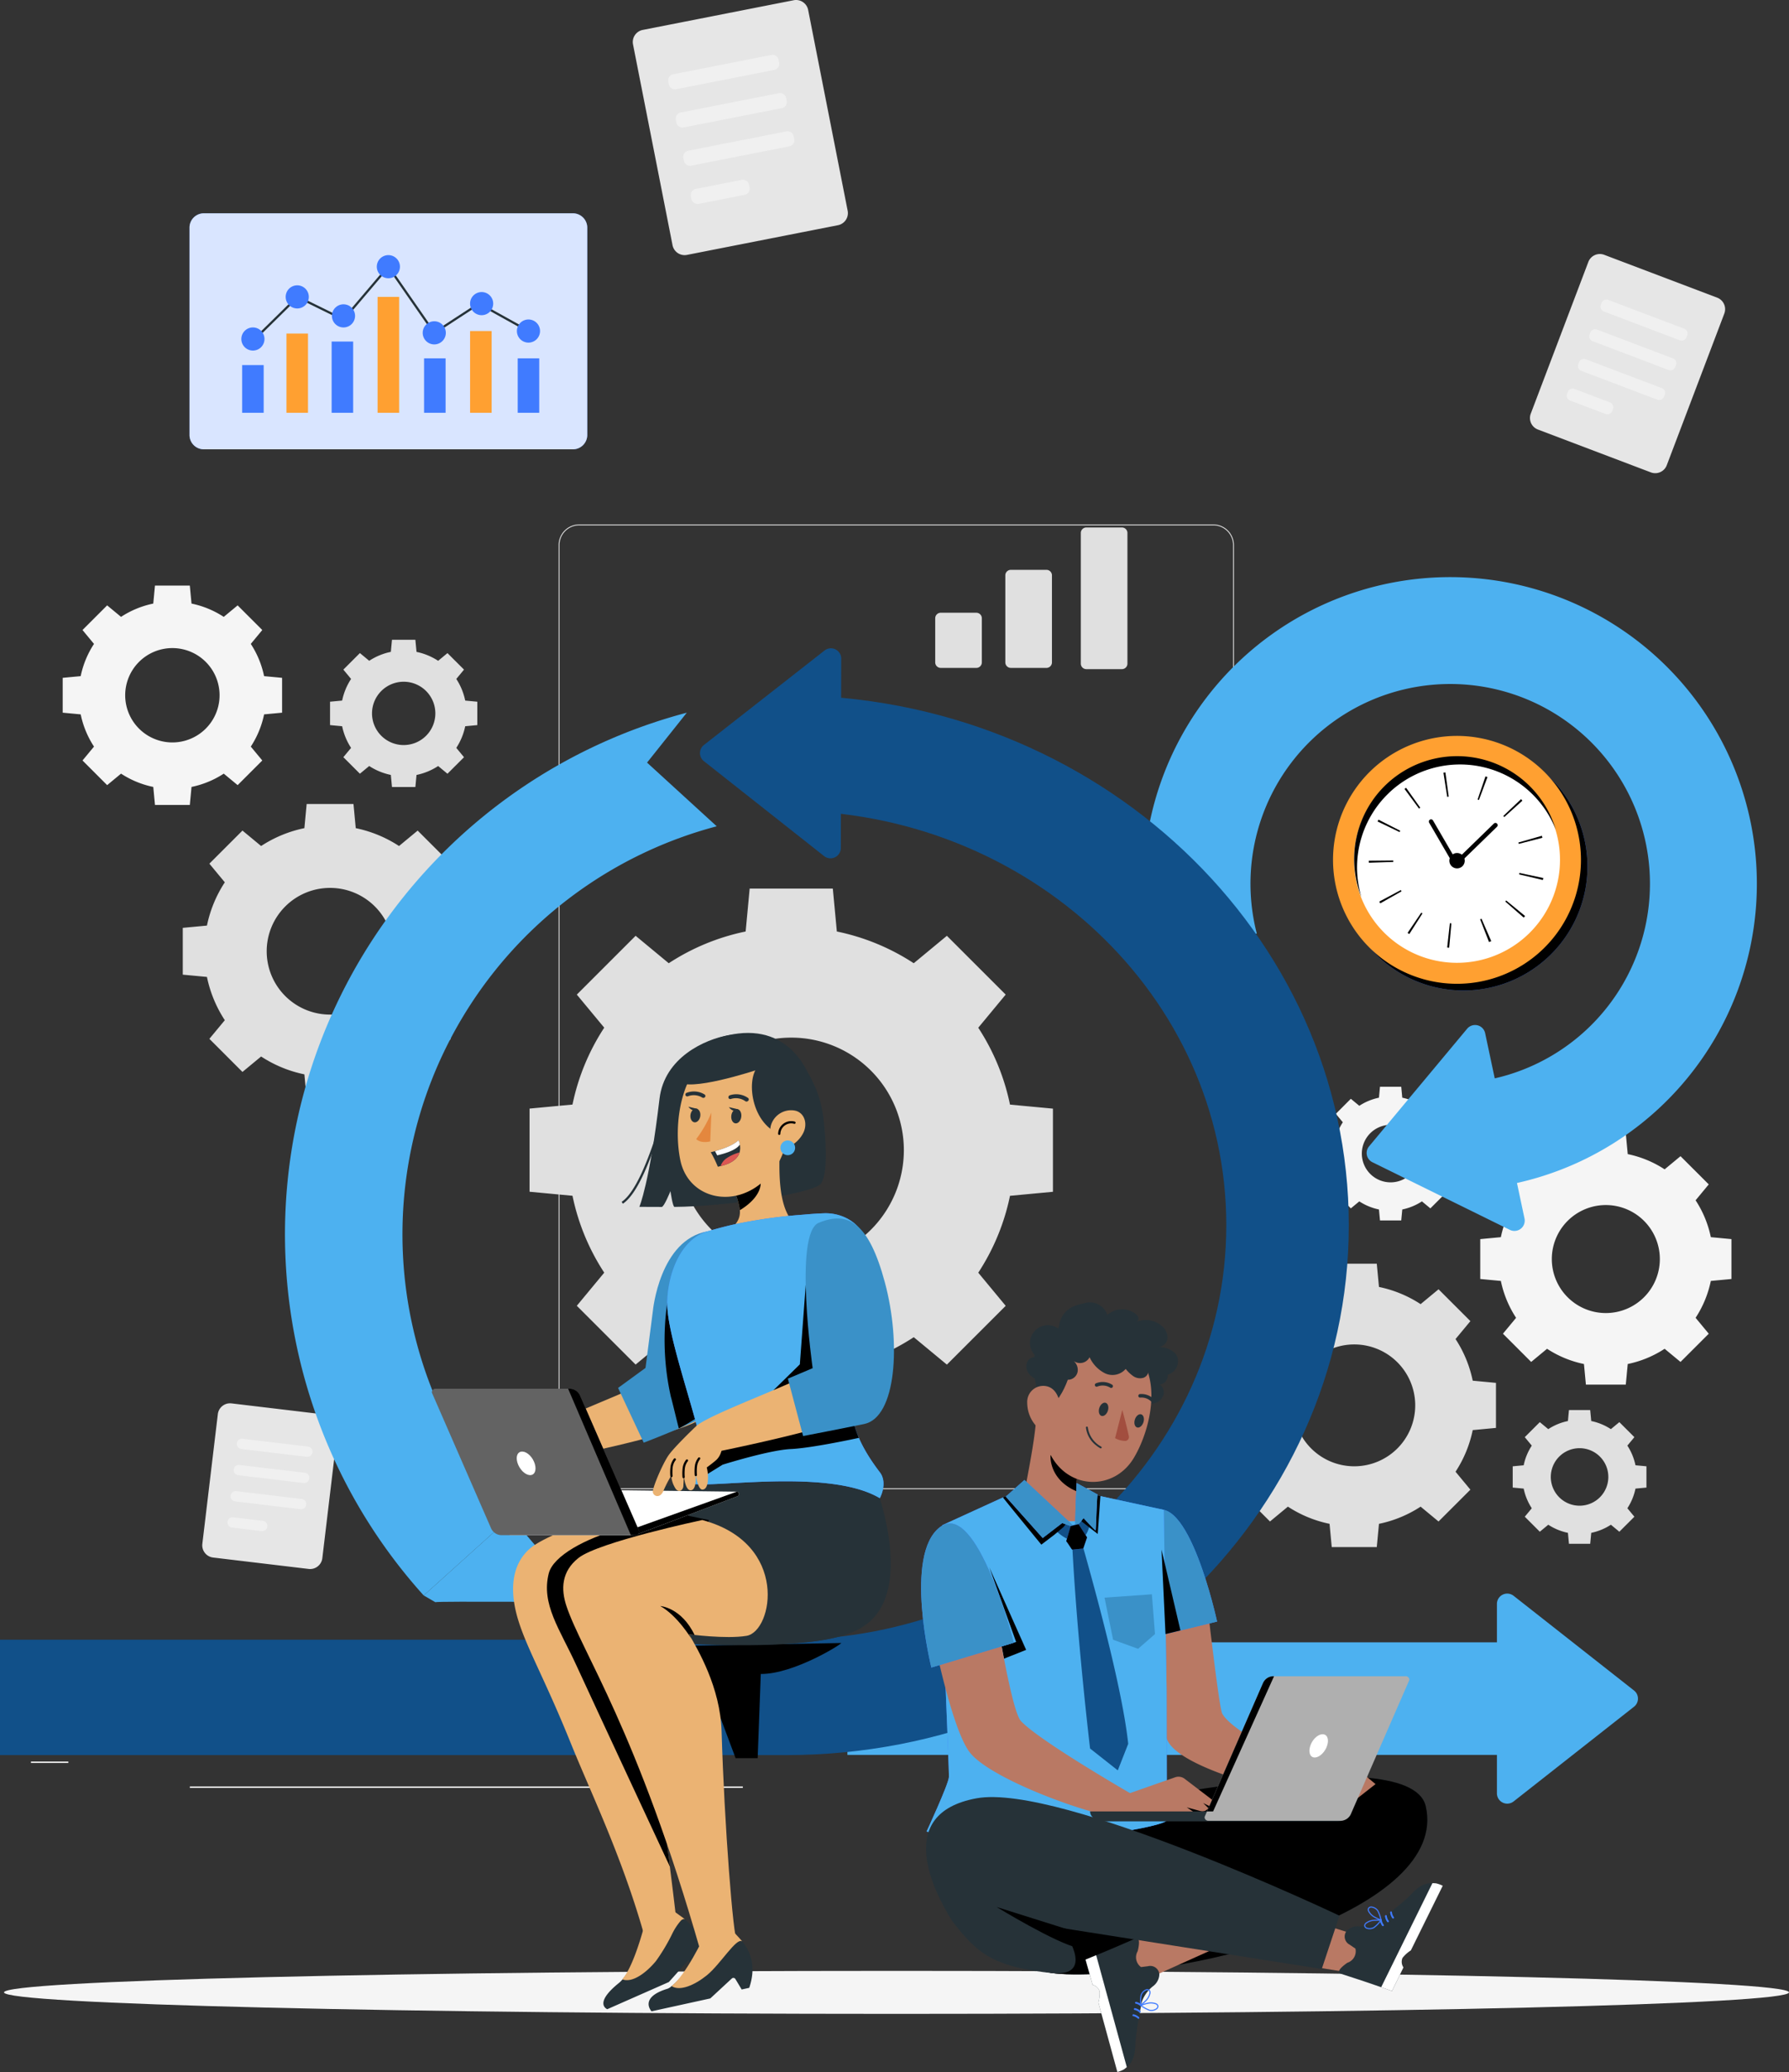 <svg xmlns="http://www.w3.org/2000/svg" xmlns:xlink="http://www.w3.org/1999/xlink" width="399.2" height="462.429" viewBox="0 0 399.2 462.429">
  <rect x="0" y="0" width="399.2" height="462.429" fill="#333333" stroke="none"/>
  <defs>
    <clipPath id="clip-path">
      <rect id="Rectángulo_350572" data-name="Rectángulo 350572" width="88.756" height="52.675" fill="none"/>
    </clipPath>
  </defs>
  <g id="Grupo_1033888" data-name="Grupo 1033888" transform="translate(11125.973 10232.932)">
    <path id="Trazado_727775" data-name="Trazado 727775" d="M287.076,134.842A49.561,49.561,0,0,0,279.995,152l-9.582.9,0,18.557,9.583.9a49.58,49.58,0,0,0,7.081,17.16l-6.12,7.392,13.122,13.121,7.392-6.12A49.548,49.548,0,0,0,318.629,211l.9,9.583h18.556l.9-9.581a49.6,49.6,0,0,0,17.16-7.082l7.392,6.12,13.122-13.121-6.12-7.393a49.584,49.584,0,0,0,7.081-17.159l9.581-.9,0-18.557-9.582-.9a49.593,49.593,0,0,0-7.082-17.158l6.12-7.393-13.122-13.121-7.392,6.12a49.579,49.579,0,0,0-17.159-7.082l-.9-9.583H319.532l-.9,9.583a49.553,49.553,0,0,0-17.158,7.081l-7.393-6.12-13.122,13.122Zm59.5,9.576a25.122,25.122,0,1,1-35.527,0,25.124,25.124,0,0,1,35.527,0" transform="translate(-11278.221 -10138.414)" fill="#e0e0e0"/>
    <path id="Trazado_727776" data-name="Trazado 727776" d="M180.954,97.167a27.888,27.888,0,0,0-3.986,9.657l-5.393.508v10.444l5.393.508a27.9,27.9,0,0,0,3.986,9.657l-3.445,4.16,7.385,7.385,4.161-3.444a27.886,27.886,0,0,0,9.657,3.985l.507,5.393h10.444l.508-5.392a27.928,27.928,0,0,0,9.658-3.986l4.16,3.444,7.385-7.385-3.444-4.16a27.913,27.913,0,0,0,3.985-9.657l5.393-.508V107.332l-5.393-.509a27.9,27.9,0,0,0-3.986-9.656l3.445-4.161-7.385-7.384-4.16,3.444a27.913,27.913,0,0,0-9.657-3.986l-.508-5.393H199.22l-.507,5.393a27.888,27.888,0,0,0-9.657,3.986l-4.161-3.445-7.385,7.385Zm33.486,5.389a14.139,14.139,0,1,1-20,0,14.14,14.14,0,0,1,20,0" transform="translate(-11256.763 -10133.182)" fill="#e0e0e0"/>
    <path id="Trazado_727777" data-name="Trazado 727777" d="M218.243,41.616a13.961,13.961,0,0,0-1.992,4.827l-2.7.254v5.22l2.7.254A13.931,13.931,0,0,0,218.243,57l-1.722,2.079,3.691,3.691,2.079-1.722a13.94,13.94,0,0,0,4.827,1.992l.254,2.7h5.22l.254-2.695a13.943,13.943,0,0,0,4.827-1.992l2.079,1.722,3.691-3.691L241.722,57a13.944,13.944,0,0,0,1.991-4.827l2.7-.254V46.7l-2.7-.254a13.944,13.944,0,0,0-1.991-4.827l1.721-2.079-3.691-3.691-2.079,1.722a13.947,13.947,0,0,0-4.827-1.992l-.254-2.7h-5.22l-.254,2.695a13.941,13.941,0,0,0-4.827,1.992l-2.079-1.722-3.691,3.691ZM234.98,44.31a7.066,7.066,0,1,1-9.994,0,7.068,7.068,0,0,1,9.994,0" transform="translate(-11265.877 -10123.021)" fill="#e0e0e0"/>
    <g id="Grupo_1033889" data-name="Grupo 1033889" transform="translate(-10.794 -76.303)">
      <path id="Trazado_727778" data-name="Trazado 727778" d="M152.87,226.208l-33.684,6.627a2.749,2.749,0,0,1-3.228-2.167l-8.817-44.813a2.749,2.749,0,0,1,2.166-3.228L142.991,176a2.75,2.75,0,0,1,3.229,2.167l8.817,44.813a2.75,2.75,0,0,1-2.167,3.229" transform="translate(-11081.067 -10332.576)" fill="#e6e6e6"/>
      <path id="Trazado_727779" data-name="Trazado 727779" d="M142.439,194.79,120.547,199.1a1.39,1.39,0,0,1-1.632-1.1l-.119-.608a1.389,1.389,0,0,1,1.094-1.632l21.891-4.308a1.389,1.389,0,0,1,1.632,1.1l.119.608a1.388,1.388,0,0,1-1.094,1.632" transform="translate(-11084.845 -10335.814)" fill="#f0f0f0"/>
      <path id="Trazado_727780" data-name="Trazado 727780" d="M144.582,205.686l-21.891,4.308a1.389,1.389,0,0,1-1.632-1.1l-.119-.608a1.388,1.388,0,0,1,1.094-1.631l21.891-4.308a1.389,1.389,0,0,1,1.632,1.1l.119.608a1.388,1.388,0,0,1-1.094,1.632" transform="translate(-11085.31 -10338.18)" fill="#f0f0f0"/>
      <path id="Trazado_727781" data-name="Trazado 727781" d="M146.726,216.581l-21.891,4.308a1.39,1.39,0,0,1-1.632-1.1l-.119-.608a1.389,1.389,0,0,1,1.094-1.632l21.891-4.308a1.389,1.389,0,0,1,1.632,1.1l.119.608a1.388,1.388,0,0,1-1.094,1.632" transform="translate(-11085.775 -10340.545)" fill="#f0f0f0"/>
      <path id="Trazado_727782" data-name="Trazado 727782" d="M137.224,230.4l-10.246,2.016a1.389,1.389,0,0,1-1.632-1.1l-.12-.608a1.389,1.389,0,0,1,1.1-1.632l10.246-2.016a1.389,1.389,0,0,1,1.632,1.1l.12.608a1.389,1.389,0,0,1-1.1,1.632" transform="translate(-11086.24 -10343.546)" fill="#f0f0f0"/>
    </g>
    <path id="Trazado_727783" data-name="Trazado 727783" d="M200.863,287.5l-21.318-2.545a2.749,2.749,0,0,1-2.4-3.056l3.456-28.945a2.749,2.749,0,0,1,3.056-2.4l21.318,2.545a2.75,2.75,0,0,1,2.4,3.056L203.919,285.1a2.749,2.749,0,0,1-3.056,2.4" transform="translate(-11257.967 -10170.273)" fill="#e6e6e6"/>
    <path id="Trazado_727784" data-name="Trazado 727784" d="M202.576,264.665l-14.585-1.741a1.15,1.15,0,0,1,.272-2.285l14.584,1.741a1.15,1.15,0,1,1-.272,2.284" transform="translate(-11260.106 -10172.465)" fill="#f0f0f0"/>
    <path id="Trazado_727785" data-name="Trazado 727785" d="M201.685,272.131,187.1,270.39a1.15,1.15,0,1,1,.272-2.284l14.584,1.741a1.15,1.15,0,0,1-.272,2.285" transform="translate(-11259.913 -10174.086)" fill="#f0f0f0"/>
    <path id="Trazado_727786" data-name="Trazado 727786" d="M200.794,279.6l-14.584-1.741a1.15,1.15,0,1,1,.272-2.284l14.584,1.741a1.15,1.15,0,0,1-.272,2.285" transform="translate(-11259.72 -10175.707)" fill="#f0f0f0"/>
    <path id="Trazado_727787" data-name="Trazado 727787" d="M191.923,286.11l-6.6-.788a1.15,1.15,0,0,1,.273-2.285l6.6.788a1.15,1.15,0,0,1-.272,2.285" transform="translate(-11259.526 -10177.328)" fill="#f0f0f0"/>
    <path id="Trazado_727788" data-name="Trazado 727788" d="M650.64,169.419l-25.207-9.563a2.75,2.75,0,0,1-1.595-3.546l12.843-33.849a2.749,2.749,0,0,1,3.545-1.6l25.206,9.563a2.749,2.749,0,0,1,1.595,3.546l-12.841,33.849a2.749,2.749,0,0,1-3.546,1.6" transform="translate(-11408.233 -10296.923)" fill="#e6e6e6"/>
    <path id="Trazado_727789" data-name="Trazado 727789" d="M661.472,142.765l-16.965-6.437a1.15,1.15,0,0,1-.668-1.484l.166-.438a1.15,1.15,0,0,1,1.484-.668l16.966,6.437a1.15,1.15,0,0,1,.667,1.484l-.166.438a1.15,1.15,0,0,1-1.484.668" transform="translate(-11412.599 -10299.741)" fill="#f0f0f0"/>
    <path id="Trazado_727790" data-name="Trazado 727790" d="M658.262,151.225,641.3,144.788a1.15,1.15,0,0,1-.668-1.484l.166-.438a1.151,1.151,0,0,1,1.484-.668l16.966,6.437a1.151,1.151,0,0,1,.667,1.484l-.166.438a1.15,1.15,0,0,1-1.484.668" transform="translate(-11411.901 -10301.578)" fill="#f0f0f0"/>
    <path id="Trazado_727791" data-name="Trazado 727791" d="M655.052,159.686l-16.965-6.436a1.151,1.151,0,0,1-.668-1.484l.166-.438a1.151,1.151,0,0,1,1.484-.668l16.966,6.437a1.15,1.15,0,0,1,.667,1.484l-.166.438a1.15,1.15,0,0,1-1.484.668" transform="translate(-11411.205 -10303.414)" fill="#f0f0f0"/>
    <path id="Trazado_727792" data-name="Trazado 727792" d="M642.8,164.716l-7.922-3.006a1.15,1.15,0,0,1-.668-1.484l.166-.438a1.151,1.151,0,0,1,1.484-.667l7.923,3.006a1.15,1.15,0,0,1,.667,1.484l-.166.438a1.15,1.15,0,0,1-1.484.668" transform="translate(-11410.508 -10305.252)" fill="#f0f0f0"/>
    <path id="Trazado_727793" data-name="Trazado 727793" d="M395.207,37.477h-7.943a1.231,1.231,0,0,1-1.23-1.23V26.4a1.231,1.231,0,0,1,1.23-1.231h7.943a1.23,1.23,0,0,1,1.23,1.231v9.85a1.23,1.23,0,0,1-1.23,1.23" transform="translate(-11303.321 -10121.347)" fill="#e0e0e0"/>
    <path id="Trazado_727794" data-name="Trazado 727794" d="M415.191,34.822h-7.943a1.231,1.231,0,0,1-1.23-1.23V14.168a1.23,1.23,0,0,1,1.23-1.23h7.943a1.23,1.23,0,0,1,1.23,1.23V33.592a1.23,1.23,0,0,1-1.23,1.23" transform="translate(-11307.66 -10118.691)" fill="#e0e0e0"/>
    <path id="Trazado_727795" data-name="Trazado 727795" d="M436.705,32.475h-7.943a1.23,1.23,0,0,1-1.23-1.23V2.092a1.23,1.23,0,0,1,1.23-1.23h7.943a1.23,1.23,0,0,1,1.23,1.23V31.245a1.23,1.23,0,0,1-1.23,1.23" transform="translate(-11312.331 -10116.069)" fill="#e0e0e0"/>
    <path id="Trazado_727796" data-name="Trazado 727796" d="M474.1,227.553a26.822,26.822,0,0,0-3.835,9.292l-5.189.489v10.049l5.19.489a26.835,26.835,0,0,0,3.835,9.292l-3.315,4,7.106,7.106,4-3.314a26.845,26.845,0,0,0,9.293,3.835l.489,5.19h10.049l.489-5.188a26.862,26.862,0,0,0,9.293-3.835l4,3.314,7.106-7.106-3.314-4a26.847,26.847,0,0,0,3.835-9.292l5.188-.489V237.334l-5.189-.489a26.842,26.842,0,0,0-3.835-9.292l3.315-4-7.106-7.106-4,3.314a26.853,26.853,0,0,0-9.293-3.835l-.489-5.189H491.671l-.489,5.189a26.837,26.837,0,0,0-9.292,3.835l-4-3.315-7.106,7.106Zm32.221,5.186a13.6,13.6,0,1,1-19.24,0,13.606,13.606,0,0,1,19.24,0" transform="translate(-11320.48 -10161.633)" fill="#e0e0e0"/>
    <path id="Trazado_727797" data-name="Trazado 727797" d="M554.888,260.4a12.67,12.67,0,0,0-1.809,4.385l-2.449.23v4.742l2.449.231a12.666,12.666,0,0,0,1.809,4.385l-1.563,1.888,3.353,3.353,1.888-1.563a12.675,12.675,0,0,0,4.385,1.809l.23,2.449h4.742l.231-2.448a12.682,12.682,0,0,0,4.385-1.809l1.888,1.563,3.353-3.353-1.563-1.889a12.672,12.672,0,0,0,1.809-4.384l2.448-.231V265.01l-2.449-.23a12.677,12.677,0,0,0-1.81-4.385l1.564-1.888-3.353-3.353-1.889,1.563a12.657,12.657,0,0,0-4.384-1.809l-.231-2.449h-4.742l-.23,2.449a12.65,12.65,0,0,0-4.384,1.809l-1.889-1.564-3.353,3.353Zm15.2,2.447a6.419,6.419,0,1,1-9.078,0,6.42,6.42,0,0,1,9.078,0" transform="translate(-11339.056 -10170.691)" fill="#e0e0e0"/>
    <path id="Trazado_727798" data-name="Trazado 727798" d="M501.028,168.222a12.669,12.669,0,0,0-1.809,4.385l-2.449.23v4.742l2.449.231a12.665,12.665,0,0,0,1.809,4.385l-1.563,1.888,3.353,3.353,1.888-1.563a12.682,12.682,0,0,0,4.385,1.809l.23,2.449h4.742l.231-2.448a12.682,12.682,0,0,0,4.385-1.809l1.888,1.563,3.353-3.353-1.563-1.889a12.671,12.671,0,0,0,1.809-4.384l2.448-.231v-4.742l-2.449-.23a12.675,12.675,0,0,0-1.809-4.385l1.563-1.889-3.353-3.352-1.888,1.563a12.666,12.666,0,0,0-4.385-1.809l-.231-2.449h-4.742l-.23,2.449a12.656,12.656,0,0,0-4.384,1.809l-1.889-1.564-3.353,3.353Zm15.2,2.447a6.42,6.42,0,1,1-9.079,0,6.42,6.42,0,0,1,9.079,0" transform="translate(-11327.362 -10150.681)" fill="#f5f5f5"/>
    <path id="Trazado_727799" data-name="Trazado 727799" d="M549.379,188.527a23.769,23.769,0,0,0-3.4,8.233l-4.6.433v8.9l4.6.433a23.782,23.782,0,0,0,3.4,8.233l-2.936,3.546,6.3,6.3,3.547-2.936a23.779,23.779,0,0,0,8.232,3.4l.433,4.6h8.9l.434-4.6a23.789,23.789,0,0,0,8.232-3.4l3.547,2.936,6.3-6.3-2.936-3.547a23.765,23.765,0,0,0,3.4-8.232l4.6-.433v-8.9l-4.6-.434a23.8,23.8,0,0,0-3.4-8.231l2.936-3.547-6.3-6.294-3.547,2.936a23.779,23.779,0,0,0-8.232-3.4l-.433-4.6h-8.9l-.433,4.6a23.793,23.793,0,0,0-8.232,3.4l-3.547-2.936-6.3,6.3Zm28.545,4.595a12.052,12.052,0,1,1-17.045,0,12.054,12.054,0,0,1,17.045,0" transform="translate(-11337.048 -10153.577)" fill="#f5f5f5"/>
    <path id="Trazado_727800" data-name="Trazado 727800" d="M144.333,30.444a20.794,20.794,0,0,0-2.968,7.192l-4.015.378v7.777l4.017.379a20.784,20.784,0,0,0,2.967,7.192l-2.565,3.1,5.5,5.5,3.1-2.566a20.764,20.764,0,0,0,7.192,2.968l.378,4.016h7.777l.378-4.016a20.783,20.783,0,0,0,7.193-2.968l3.1,2.566,5.5-5.5-2.566-3.1a20.776,20.776,0,0,0,2.968-7.191l4.015-.379V38.014l-4.016-.378a20.77,20.77,0,0,0-2.968-7.191l2.565-3.1-5.5-5.5-3.1,2.566a20.781,20.781,0,0,0-7.192-2.969l-.378-4.016h-7.777l-.378,4.016a20.763,20.763,0,0,0-7.192,2.967l-3.1-2.565-5.5,5.5Zm24.937,4.014a10.529,10.529,0,1,1-14.89,0,10.53,10.53,0,0,1,14.89,0" transform="translate(-11249.332 -10119.666)" fill="#f5f5f5"/>
    <path id="Trazado_727802" data-name="Trazado 727802" d="M424.793,215.3H283.287a4.6,4.6,0,0,1-4.59-4.589V4.589A4.6,4.6,0,0,1,283.287,0H424.793a4.594,4.594,0,0,1,4.589,4.589V210.706a4.594,4.594,0,0,1-4.589,4.589M283.287.2a4.4,4.4,0,0,0-4.394,4.394V210.706a4.4,4.4,0,0,0,4.394,4.394H424.793a4.4,4.4,0,0,0,4.394-4.394V4.589A4.4,4.4,0,0,0,424.793.2Z" transform="translate(-11280.019 -10115.883)" fill="#e0e0e0"/>
    <rect id="Rectángulo_350566" data-name="Rectángulo 350566" width="11.451" height="0.33" transform="translate(-10831.943 -9826.202)" fill="#ebebeb"/>
    <rect id="Rectángulo_350568" data-name="Rectángulo 350568" width="8.343" height="0.33" transform="translate(-11119.068 -9839.796)" fill="#ebebeb"/>
    <rect id="Rectángulo_350569" data-name="Rectángulo 350569" width="123.395" height="0.33" transform="translate(-11083.613 -9834.233)" fill="#ebebeb"/>
    <path id="Trazado_727804" data-name="Trazado 727804" d="M518.928,417.127c0,2.652-89.164,4.8-199.153,4.8s-199.153-2.149-199.153-4.8,89.164-4.8,199.153-4.8,199.153,2.149,199.153,4.8" transform="translate(-11245.701 -10205.398)" fill="#f5f5f5"/>
    <path id="Trazado_727805" data-name="Trazado 727805" d="M156.819,137.405H74.474a3.205,3.205,0,0,1-3.205-3.206V87.936a3.205,3.205,0,0,1,3.205-3.206h82.345a3.206,3.206,0,0,1,3.206,3.206V134.2a3.206,3.206,0,0,1-3.206,3.206" transform="translate(-11154.958 -10270.056)" fill="#407bff"/>
    <g id="Grupo_1029861" data-name="Grupo 1029861" transform="translate(-11083.688 -10185.326)" opacity="0.8">
      <g id="Grupo_1029860" data-name="Grupo 1029860">
        <g id="Grupo_1029859" data-name="Grupo 1029859" clip-path="url(#clip-path)">
          <path id="Trazado_727806" data-name="Trazado 727806" d="M156.819,137.405H74.474a3.205,3.205,0,0,1-3.205-3.206V87.936a3.205,3.205,0,0,1,3.205-3.206h82.345a3.206,3.206,0,0,1,3.206,3.206V134.2a3.206,3.206,0,0,1-3.206,3.206" transform="translate(-71.269 -84.73)" fill="#fff"/>
        </g>
      </g>
    </g>
    <path id="Trazado_727807" data-name="Trazado 727807" d="M88.313,117.292c.385-.347,10.773-10.6,10.773-10.6l10.246,5.043,10.015-11.783,10.246,14.764,9.992-6.521" transform="translate(-11158.658 -10273.36)" fill="none" stroke="#263238" stroke-miterlimit="10" stroke-width="0.5"/>
    <rect id="Rectángulo_350573" data-name="Rectángulo 350573" width="4.803" height="10.644" transform="translate(-11071.938 -10151.45)" fill="#407bff"/>
    <rect id="Rectángulo_350574" data-name="Rectángulo 350574" width="4.803" height="17.676" transform="translate(-11062.049 -10158.482)" fill="#ffa031"/>
    <rect id="Rectángulo_350575" data-name="Rectángulo 350575" width="4.804" height="15.899" transform="translate(-11051.972 -10156.705)" fill="#407bff"/>
    <rect id="Rectángulo_350576" data-name="Rectángulo 350576" width="4.804" height="25.865" transform="translate(-11041.713 -10166.671)" fill="#ffa031"/>
    <rect id="Rectángulo_350577" data-name="Rectángulo 350577" width="4.804" height="12.15" transform="translate(-11031.345 -10152.956)" fill="#407bff"/>
    <path id="Trazado_727808" data-name="Trazado 727808" d="M91.21,119.846a2.581,2.581,0,1,1-2.58-2.58,2.58,2.58,0,0,1,2.58,2.58" transform="translate(-11158.166 -10277.119)" fill="#407bff"/>
    <path id="Trazado_727809" data-name="Trazado 727809" d="M103.842,107.842a2.581,2.581,0,1,1-2.58-2.58,2.58,2.58,0,0,1,2.58,2.58" transform="translate(-11160.908 -10274.514)" fill="#407bff"/>
    <path id="Trazado_727810" data-name="Trazado 727810" d="M117.026,113.254a2.581,2.581,0,1,1-2.58-2.58,2.58,2.58,0,0,1,2.58,2.58" transform="translate(-11163.771 -10275.688)" fill="#407bff"/>
    <path id="Trazado_727811" data-name="Trazado 727811" d="M129.818,99.232a2.581,2.581,0,1,1-2.58-2.58,2.581,2.581,0,0,1,2.58,2.58" transform="translate(-11166.548 -10272.645)" fill="#407bff"/>
    <path id="Trazado_727812" data-name="Trazado 727812" d="M142.9,118.09a2.581,2.581,0,1,1-2.58-2.58,2.581,2.581,0,0,1,2.58,2.58" transform="translate(-11169.389 -10276.738)" fill="#407bff"/>
    <rect id="Rectángulo_350578" data-name="Rectángulo 350578" width="4.804" height="18.242" transform="translate(-11021.078 -10159.049)" fill="#ffa031"/>
    <rect id="Rectángulo_350585" data-name="Rectángulo 350585" width="4.803" height="12.15" transform="translate(-11010.45 -10152.956)" fill="#407bff"/>
    <line id="Línea_2740" data-name="Línea 2740" x2="11.023" y2="6.121" transform="translate(-11019.073 -10165.169)" fill="none" stroke="#263238" stroke-miterlimit="10" stroke-width="0.5"/>
    <path id="Trazado_727813" data-name="Trazado 727813" d="M156.4,109.761a2.581,2.581,0,1,1-2.581-2.58,2.581,2.581,0,0,1,2.581,2.58" transform="translate(-11172.319 -10274.931)" fill="#407bff"/>
    <path id="Trazado_727814" data-name="Trazado 727814" d="M169.748,117.579a2.581,2.581,0,1,1-2.58-2.58,2.58,2.58,0,0,1,2.58,2.58" transform="translate(-11175.217 -10276.627)" fill="#407bff"/>
    <path id="Trazado_727823" data-name="Trazado 727823" d="M535.443,144.528l8.779,41.337a2.3,2.3,0,0,1-3.272,2.547l-30.662-15.089a2.305,2.305,0,0,1-.753-3.544l21.884-26.248a2.3,2.3,0,0,1,4.025,1" transform="translate(-11330.017 -10146.863)" fill="#4db1f0"/>
    <path id="Trazado_727825" data-name="Trazado 727825" d="M523.553,151.179l-3.406-23.623a44.57,44.57,0,1,0-49.466-33l-23.109,5.97a68.431,68.431,0,1,1,75.98,50.654" transform="translate(-11316.211 -10119.14)" fill="#4db1f0"/>
    <path id="Trazado_727827" data-name="Trazado 727827" d="M548.2,109.7a27.662,27.662,0,1,1,.581-39.116A27.661,27.661,0,0,1,548.2,109.7" transform="translate(-11328.341 -10129.384)" fill="#407bff"/>
    <path id="Trazado_727828" data-name="Trazado 727828" d="M548.2,109.7a27.662,27.662,0,1,1,.581-39.116A27.661,27.661,0,0,1,548.2,109.7" transform="translate(-11328.341 -10129.385)"/>
    <rect id="Rectángulo_350594" data-name="Rectángulo 350594" width="55.324" height="55.324" transform="translate(-10827.065 -10067.193)" fill="none"/>
    <path id="Trazado_727829" data-name="Trazado 727829" d="M546.348,107.789a27.662,27.662,0,1,1,.581-39.115,27.663,27.663,0,0,1-.581,39.115" transform="translate(-11327.938 -10128.969)" fill="#ffa031"/>
    <path id="Trazado_727830" data-name="Trazado 727830" d="M544.386,105.729a22.981,22.981,0,1,1,.483-32.5,22.981,22.981,0,0,1-.483,32.5" transform="translate(-11329.235 -10130.267)" fill="#fff"/>
    <path id="Trazado_727831" data-name="Trazado 727831" d="M518.262,106.506l3.053-4.523c.089.06.179.12.27.178l-2.941,4.6c-.128-.082-.256-.166-.381-.251m-6.095-6.6q-.113-.2-.221-.4l4.812-2.569c.051.095.1.189.156.282Zm14.933,9.854.6-5.422.339.034-.5,5.433q-.221-.02-.44-.045m-17.487-18.92c0-.151-.009-.3-.01-.453l5.457-.054.006.329Zm26.823,17.7-1.985-5.082.307-.123,2.174,5-.129.054c-.088.038-.227.092-.366.147m-24.87-26.905q.1-.206.2-.409l4.859,2.481c-.049.1-.1.193-.144.291Zm28.5,17.866c.067-.078.134-.157.2-.236l4.214,3.467c-.1.121-.2.24-.3.359ZM520.818,78.765l-3.237-4.391.355-.257,3.161,4.448Zm22.328,14.679.072-.325,5.336,1.141c-.031.146-.063.292-.1.437ZM527.107,76.136l-.842-5.391c.144-.023.29-.043.435-.063l.745,5.4Zm15.963,10.5c-.027-.1-.054-.2-.084-.307l5.247-1.5q.063.223.121.445Zm-9.182-9.905,1.761-5.164c.148.051.294.1.442.157l-1.909,5.112c-.1-.037-.2-.071-.294-.1m5.953,3.912-.222-.239,3.96-3.755c.1.11.207.221.309.333Z" transform="translate(-11330.147 -10131.228)"/>
    <path id="Trazado_727832" data-name="Trazado 727832" d="M527.364,84.7l5.485,9.436,8.874-8.633" transform="translate(-11334.005 -10134.271)" fill="none" stroke="#000" stroke-linecap="round" stroke-linejoin="round" stroke-width="1"/>
    <path id="Trazado_727833" data-name="Trazado 727833" d="M535.581,96.509a1.716,1.716,0,1,1-.159-2.422,1.716,1.716,0,0,1,.159,2.422" transform="translate(-11335.136 -10136.216)"/>
    <path id="Trazado_727834" data-name="Trazado 727834" d="M513.053,74.4a22.979,22.979,0,0,1,37.369,8.018,22.975,22.975,0,1,0-43.358,15.086,22.965,22.965,0,0,1,5.989-23.1" transform="translate(-11329.247 -10130.223)"/>
    <rect id="Rectángulo_350595" data-name="Rectángulo 350595" width="44.973" height="31.452" transform="translate(-10823.797 -10064.169)" fill="none"/>
    <path id="Trazado_727835" data-name="Trazado 727835" d="M231.657,250.677A120.411,120.411,0,0,1,290.369,53.658L281.5,64.8l15.544,14.212a94.2,94.2,0,0,0-45.918,154.116Z" transform="translate(-11263.087 -10127.531)" fill="#4db1f0"/>
    <path id="Trazado_727836" data-name="Trazado 727836" d="M242.828,301.943c.972-.243,33.06,0,33.06,0l-16.18-19.053-19.468,17.553Z" transform="translate(-11271.67 -10177.298)" fill="#4db1f0"/>
    <path id="Trazado_727839" data-name="Trazado 727839" d="M546.132,349.35V307.091a2.3,2.3,0,0,1,3.73-1.811l26.859,21.129a2.3,2.3,0,0,1,0,3.623l-26.859,21.13a2.3,2.3,0,0,1-3.73-1.812" transform="translate(-11338.078 -10182.051)" fill="#4db1f0"/>
    <rect id="Rectángulo_350597" data-name="Rectángulo 350597" width="149.29" height="25.123" transform="translate(-10936.881 -9866.392)" fill="#4db1f0"/>
    <path id="Trazado_727841" data-name="Trazado 727841" d="M317.174,48.691V74.443c54.148,0,98.2,41.5,98.2,92.516s-44.053,92.517-98.2,92.517H141.735v25.752H317.174c69.22,0,125.535-53.055,125.535-118.269S386.394,48.691,317.174,48.691" transform="translate(-11267.708 -10126.454)" fill="#115089"/>
    <path id="Trazado_727842" data-name="Trazado 727842" d="M350.5,37.616l-.085,42.259a2.3,2.3,0,0,1-3.734,1.8L319.87,60.5a2.3,2.3,0,0,1,.007-3.623l26.9-21.075a2.3,2.3,0,0,1,3.727,1.819" transform="translate(-11288.768 -10123.547)" fill="#115089"/>
    <path id="Trazado_727843" data-name="Trazado 727843" d="M350.078,318.872c.512,0-10.49,6.969-17.925,6.908l-.7,18.8h-4.92l-9.4-25.123Z" transform="translate(-11288.361 -10185.11)"/>
    <rect id="Rectángulo_350599" data-name="Rectángulo 350599" width="32.97" height="25.709" transform="translate(-10971.235 -9866.238)" fill="none"/>
    <path id="Trazado_727844" data-name="Trazado 727844" d="M337.658,151.114c3.45,5.449,4.718,8.747,5.256,14.1.629,6.257.6,11.808-.723,13.48-1.739,2.194-21.5,5.094-32.644,5.159-.4,0-.9-3.514-.9-3.514s-1.418,3.522-1.942,3.523c-3.042,0-4.992-.019-4.992-.019s2.276-5.3,4.494-24.124c1.084-9.2,10.093-13.265,15.469-14.2,8.961-1.562,15.984,5.6,15.984,5.6" transform="translate(-11285.016 -10147.427)" fill="#263238"/>
    <path id="Trazado_727845" data-name="Trazado 727845" d="M314.037,169.892c-3.146-4.9-6.664-18.336,5.274-23.085,14.9-5.927,22.132,3.417,23.878,12.927s-3.315,16.994-13.355,16.732-13.62-3.185-15.8-6.575" transform="translate(-11287.031 -10147.352)" fill="#263238"/>
    <path id="Trazado_727846" data-name="Trazado 727846" d="M341.893,194.8s-3.352,2.578-7.669,6.3a15.961,15.961,0,0,1-2.937,2c-2.829,1.5-5.407,2.362-6.105,1a4.64,4.64,0,0,1-.363-.965c-.593-2.284-.35-5.494,1.5-6.963,2.082-1.657,3.085-3.074,2.71-5.316a16.8,16.8,0,0,0-1.195-3.859l1.638-1.914,8.566-8.645c-.215,5.772-.651,15.231,3.86,18.364" transform="translate(-11289.969 -10154.186)" fill="#ebb373"/>
    <path id="Trazado_727847" data-name="Trazado 727847" d="M330.131,192.82c2.356-1.4,4.941-3.824,4.631-6.6a13,13,0,0,0-.669-2.982l-4.785,6.335a15.975,15.975,0,0,1,.824,3.242" transform="translate(-11291.006 -10155.664)"/>
    <rect id="Rectángulo_350600" data-name="Rectángulo 350600" width="5.48" height="9.577" transform="translate(-10961.699 -9972.421)" fill="none"/>
    <path id="Trazado_727848" data-name="Trazado 727848" d="M337.881,161.082c-.806,8.8-.961,12.533-5.5,17.148-6.831,6.942-17.341,4.607-19.151-4.117-1.628-7.852-.036-20.925,8.6-24.625a11.32,11.32,0,0,1,16.05,11.593" transform="translate(-11287.393 -10148.11)" fill="#ebb373"/>
    <path id="Trazado_727849" data-name="Trazado 727849" d="M330.154,168.219c-.049.886-.594,1.616-1.217,1.628s-1.087-.694-1.038-1.581.593-1.615,1.217-1.628,1.087.7,1.038,1.581" transform="translate(-11290.7 -10152.06)" fill="#263238"/>
    <path id="Trazado_727850" data-name="Trazado 727850" d="M318.478,168.034c-.049.846-.585,1.542-1.2,1.556s-1.067-.662-1.019-1.509.585-1.543,1.2-1.556,1.067.662,1.019,1.509" transform="translate(-11288.174 -10152.035)" fill="#263238"/>
    <path id="Trazado_727851" data-name="Trazado 727851" d="M331.221,164.056a.449.449,0,0,1-.347-.068,3.644,3.644,0,0,0-3.2-.513.428.428,0,0,1-.571-.241.478.478,0,0,1,.308-.574,4.552,4.552,0,0,1,4.057.6.417.417,0,0,1,.054.612.522.522,0,0,1-.3.18" transform="translate(-11290.523 -10151.146)" fill="#263238"/>
    <path id="Trazado_727852" data-name="Trazado 727852" d="M315.052,162.7a.4.4,0,0,1-.211-.23.427.427,0,0,1,.287-.534,4.539,4.539,0,0,1,4,.391.394.394,0,0,1,.064.582.468.468,0,0,1-.622.085,3.628,3.628,0,0,0-3.175-.276.463.463,0,0,1-.347-.018" transform="translate(-11287.861 -10150.979)" fill="#263238"/>
    <path id="Trazado_727853" data-name="Trazado 727853" d="M335.114,154.021c-2.8,2.941-1.408,14.048,6.453,15.5,9.056-2.131,1.9-24.275-6.453-15.5" transform="translate(-11291.979 -10148.876)" fill="#263238"/>
    <path id="Trazado_727854" data-name="Trazado 727854" d="M322.056,178.214a24.961,24.961,0,0,1,1.578,3.24c.207-.043.415-.086.62-.14,2.8-.655,3.885-1.885,4.236-3.05a3.717,3.717,0,0,0,.057-1.755,3.591,3.591,0,0,0-.309-.957c-1.278,1.235-3.842,2.047-5.231,2.424-.58.164-.952.239-.952.239" transform="translate(-11289.432 -10153.995)" fill="#263238"/>
    <path id="Trazado_727855" data-name="Trazado 727855" d="M323.272,177.976l.49.943c2.638-.625,4.411-1.418,5.05-2.411a3.589,3.589,0,0,0-.309-.957c-1.278,1.235-3.842,2.048-5.231,2.425" transform="translate(-11289.695 -10153.995)" fill="#fff"/>
    <path id="Trazado_727856" data-name="Trazado 727856" d="M324.864,182.066c2.8-.656,3.885-1.886,4.236-3.05a9.254,9.254,0,0,0-2.967,1.344,3.475,3.475,0,0,0-1.269,1.706" transform="translate(-11290.041 -10154.746)" fill="#dc5753"/>
    <path id="Trazado_727857" data-name="Trazado 727857" d="M321.3,167.663a26.768,26.768,0,0,1-3.388,5.909c1.126,1.087,3.135.516,3.135.516Z" transform="translate(-11288.533 -10152.282)" fill="#e4873e"/>
    <path id="Trazado_727858" data-name="Trazado 727858" d="M327.21,166.1l2.02.477c-.915,1.03-2.02-.477-2.02-.477" transform="translate(-11290.551 -10151.943)" fill="#263238"/>
    <path id="Trazado_727859" data-name="Trazado 727859" d="M315.68,165.99l2.02.477c-.915,1.03-2.02-.477-2.02-.477" transform="translate(-11288.048 -10151.919)" fill="#263238"/>
    <path id="Trazado_727860" data-name="Trazado 727860" d="M322.293,147.348c-3.475,1.179-7.167,7.194-7.783,9.508,4.942.809,18.266-3.821,18.266-3.821s8.89,2.455,4.387-2.053-14.87-3.635-14.87-3.635" transform="translate(-11287.794 -10147.856)" fill="#263238"/>
    <path id="Trazado_727861" data-name="Trazado 727861" d="M346.263,172.28a7.084,7.084,0,0,1-4.278,3.327c-2.329.584-3.532-3.161-2.737-5.5a4.683,4.683,0,0,1,5.272-3.034c2.234.452,2.931,3.139,1.743,5.2" transform="translate(-11293.111 -10152.137)" fill="#ebb373"/>
    <path id="Trazado_727862" data-name="Trazado 727862" d="M306.408,161.559a54.861,54.861,0,0,1-2.306,11.465c-1.306,3.681-4.018,11.274-7.267,13.442" transform="translate(-11283.956 -10150.957)" fill="none" stroke="#263238" stroke-miterlimit="10" stroke-width="0.5"/>
    <path id="Trazado_727863" data-name="Trazado 727863" d="M341.909,177.247a1.641,1.641,0,1,0,1.641-1.641,1.641,1.641,0,0,0-1.641,1.641" transform="translate(-11293.742 -10154.007)" fill="#4db1f0"/>
    <path id="Trazado_727864" data-name="Trazado 727864" d="M344.98,170.514a2.671,2.671,0,0,0-3.4,2.479" transform="translate(-11293.671 -10152.88)" fill="none" stroke="#000" stroke-linecap="round" stroke-linejoin="round" stroke-width="0.5"/>
    <rect id="Rectángulo_350601" data-name="Rectángulo 350601" width="3.787" height="2.969" transform="translate(-10952.282 -9982.659)" fill="none"/>
    <path id="Trazado_727865" data-name="Trazado 727865" d="M258.249,269.051c.438-1.214,3.566-5.276,5.233-6.791s7.563-4.827,7.563-4.827l4.981,4.715s-.467,2.7-2.468,3.694c-1.154.572-2.352,1.035-2.352,1.035a9.652,9.652,0,0,1-.26,2.165c-.3,1.229-.937,2.68-1.935,2.377s-.546-3.648-.476-4.129c-.074.487-.636,3.886-2.017,3.66-1.332-.218-.667-3.745-.667-3.745s-.478,1.6-.729,2.417-1.261,1.325-1.8.212a5.856,5.856,0,0,1-.231-3.15,28.534,28.534,0,0,0-2.62,2.977c-1.185,1.5-2.6.416-2.227-.611" transform="translate(-11275.566 -10171.771)" fill="#ebb373"/>
    <path id="Trazado_727866" data-name="Trazado 727866" d="M271.259,269.887a10.366,10.366,0,0,1,.5-1.866,3.471,3.471,0,0,1,1.132-1.538" transform="translate(-11278.403 -10173.736)" fill="none" stroke="#000" stroke-linecap="round" stroke-linejoin="round" stroke-width="0.5"/>
    <rect id="Rectángulo_350602" data-name="Rectángulo 350602" width="2.023" height="3.796" transform="translate(-11007.34 -9907.45)" fill="none"/>
    <path id="Trazado_727867" data-name="Trazado 727867" d="M267.742,269.594a10.325,10.325,0,0,1,.5-1.867,3.473,3.473,0,0,1,1.132-1.538" transform="translate(-11277.641 -10173.673)" fill="none" stroke="#000" stroke-linecap="round" stroke-linejoin="round" stroke-width="0.5"/>
    <rect id="Rectángulo_350603" data-name="Rectángulo 350603" width="2.023" height="3.796" transform="translate(-11010.094 -9907.679)" fill="none"/>
    <path id="Trazado_727868" data-name="Trazado 727868" d="M264.456,268.449a10.331,10.331,0,0,1,.5-1.867,3.48,3.48,0,0,1,1.132-1.538" transform="translate(-11276.927 -10173.424)" fill="none" stroke="#000" stroke-linecap="round" stroke-linejoin="round" stroke-width="0.5"/>
    <rect id="Rectángulo_350604" data-name="Rectángulo 350604" width="2.023" height="3.796" transform="translate(-11012.667 -9908.575)" fill="none"/>
    <path id="Trazado_727869" data-name="Trazado 727869" d="M300.1,216.562c0,.556-1.568,20.526-1.568,20.526-1.111,2.083-23.983,10.022-26.91,12.927l5.335,5.49s27.213-5.49,31.606-8.683c3.749-2.725,3.433-7.507,3.433-14.035s2.279-15.651,2.279-15.651Z" transform="translate(-11278.482 -10162.898)" fill="#ebb373"/>
    <path id="Trazado_727870" data-name="Trazado 727870" d="M315.672,201.491c-10.789,1.845-12.27,17.816-12.27,17.816l-1.639,12.683-6.119,4.464,5.721,12.221s12.217-4.65,17.589-7.829,5.511-27.544,5.511-27.544Z" transform="translate(-11283.697 -10159.626)" fill="#3a91c8"/>
    <path id="Trazado_727871" data-name="Trazado 727871" d="M316.617,247.207a51.262,51.262,0,0,1-4.521,2.724c-.055.034-1.705-6.973-1.761-6.94a58.046,58.046,0,0,1-.842-21.1c1.971,4.1,6.624,21.884,7.124,25.317" transform="translate(-11286.579 -10164.055)"/>
    <rect id="Rectángulo_350605" data-name="Rectángulo 350605" width="7.709" height="28.04" transform="translate(-10977.666 -9942.164)" fill="none"/>
    <path id="Trazado_727872" data-name="Trazado 727872" d="M321.782,272.143c8.992-.9,20.689-1.616,35.912-1.959,0,0,11.35,26.732-2.11,34.719-4.067,2.413-10.779,3.367-18.166,3.525a15.283,15.283,0,0,1-15.635-15.26Z" transform="translate(-11289.372 -10174.539)" fill="#263238"/>
    <path id="Trazado_727873" data-name="Trazado 727873" d="M342.905,294.549v12.56c-11.194,3.229-34.428,2-48.239.872a11.978,11.978,0,0,1-11-11.943V285.732a8.194,8.194,0,0,1,5.31-7.675c6.7-2.518,18.879-6.271,31.625-6.074a22.6,22.6,0,0,1,22.306,22.565" transform="translate(-11281.098 -10174.929)" fill="#263238"/>
    <path id="Trazado_727874" data-name="Trazado 727874" d="M357.087,254.156c-1.74-2.3-5.768-7.785-6.278-13.562l0-.049c-.032-.37-.05-.742-.051-1.115-.092-2.456-.077-5.364.085-8.855.022-.545.054-1.123.087-1.7.1-1.832.24-3.8.414-5.952.327-3.849.8-8.242,1.429-13.235.141-1.156,1.23-2.948,1.394-4.169.73-5.44-4.228-9.371-9.581-9.153-1.428.054-2.944.153-4.481.3a113.937,113.937,0,0,0-16.157,2.322c-1.733.4-3.521.894-5.233,1.385-6.149,1.766-8.983,9.637-9.06,15.971-.076,5.9,4.064,17.952,6.9,28.534.417,6.071-2.9,9.378-1.9,11.493s30.342-3.633,42.433,3.576c0,0,1.855-3.345,0-5.8" transform="translate(-11286.739 -10158.512)" fill="#407bff"/>
    <path id="Trazado_727875" data-name="Trazado 727875" d="M357.087,254.156c-1.74-2.3-5.768-7.785-6.278-13.562l0-.049c-.032-.37-.05-.742-.051-1.115-.092-2.456-.077-5.364.085-8.855.022-.545.054-1.123.087-1.7.1-1.832.24-3.8.414-5.952.327-3.849.8-8.242,1.429-13.235.141-1.156,1.23-2.948,1.394-4.169.73-5.44-4.228-9.371-9.581-9.153-1.428.054-2.944.153-4.481.3a113.937,113.937,0,0,0-16.157,2.322c-1.733.4-3.521.894-5.233,1.385-6.149,1.766-8.983,9.637-9.06,15.971-.076,5.9,4.064,17.952,6.9,28.534.417,6.071-2.9,9.378-1.9,11.493s30.342-3.633,42.433,3.576c0,0,1.855-3.345,0-5.8" transform="translate(-11286.739 -10158.512)" fill="#4db1f0"/>
    <rect id="Rectángulo_350606" data-name="Rectángulo 350606" width="48.26" height="63.596" transform="translate(-10977.086 -9962.156)" fill="none"/>
    <path id="Trazado_727876" data-name="Trazado 727876" d="M354.445,258.733s-10.355,2.274-15.174,2.494-15.245,3.5-15.245,3.5l-3.709,2.3-1.307-3.06,6.242-5.646,27.4-5.555a31.433,31.433,0,0,0,1.789,5.963" transform="translate(-11288.771 -10170.759)"/>
    <rect id="Rectángulo_350607" data-name="Rectángulo 350607" width="35.435" height="14.261" transform="translate(-10969.761 -9917.989)" fill="none"/>
    <path id="Trazado_727877" data-name="Trazado 727877" d="M347.132,216.821l-1.308,17.7-5.871,5.754,4.109,3.2,5.588-3.372,2.891-9.955Z" transform="translate(-11293.317 -10162.954)"/>
    <rect id="Rectángulo_350608" data-name="Rectángulo 350608" width="12.586" height="26.654" transform="translate(-10953.364 -9946.133)" fill="none"/>
    <path id="Trazado_727878" data-name="Trazado 727878" d="M292.325,417.471l13.741-6.063,4.347-4.852,1.346,1.827,1.642-.716c.766-6.1-2.2-8.952-3.753-10.248-.111-.1-.271-.21-.456-.358a1.741,1.741,0,0,0-.186-.135c-.024-.013-.05-.038-.074-.05-.061-.049-.135-.1-.209-.16-.013-.012-.026-.012-.05-.024v-.013a1.077,1.077,0,0,0-.124-.074L301,399.938s-.124.395-.358,1.037c-.754,2.123-2.618,6.964-4.679,9.544-.087.11-.173.222-.26.321a5.7,5.7,0,0,1-.766.766c-5.779,4.642-2.616,5.865-2.616,5.865" transform="translate(-11282.789 -10201.985)" fill="#263238"/>
    <path id="Trazado_727879" data-name="Trazado 727879" d="M296.848,410.462c2.149.839,5.186-1.284,7.495-4.062a41.631,41.631,0,0,0,3.642-6.1,13.413,13.413,0,0,1,1.939-2.951c.321-.284.617-.408.877-.284a.044.044,0,0,1-.013-.024c-.111-.1-.272-.21-.457-.359-.049-.037-.111-.086-.185-.135-.025-.013-.05-.038-.074-.049-.062-.049-.136-.1-.21-.16-.012-.013-.025-.013-.049-.025V396.3a1.073,1.073,0,0,0-.124-.074c-.79-.593-1.667-1.2-1.667-1.2l-7.1,1.776.553,2.718c-.79,2.8-2.457,8.137-4.37,10.618-.087.111-.174.222-.26.321" transform="translate(-11283.96 -10201.643)" fill="#ebb373"/>
    <path id="Trazado_727880" data-name="Trazado 727880" d="M278.538,332.8c4.381,10.882,11.184,24.747,16.2,42.133.1.316.186.633.272.95.1.338.2.665.3,1l5.184-1.266.228-.9s1.79-1.391,1.486-1.707c-.2-.205-.065-.589-.1-.917v-.011c-1.4-12.126-6.778-56.634-12.115-65.879,0,0,6.046,1.124,10.63.349,3.307-.556,7.312-23.421,7.312-23.421a70.553,70.553,0,0,0-17.07-2.423h-.121s-16.991,5.026-21.311,8.832c-4.06,3.577-4.668,9.439-2.417,16.406,2.065,6.388,6.09,13.369,11.519,26.851" transform="translate(-11277.202 -10176.824)" fill="#ebb373"/>
    <path id="Trazado_727881" data-name="Trazado 727881" d="M275.776,294.941c1.006-3.954,8.285-7.821,15.806-9.894,1.221-1.582-1.9-3.452-1.9-3.452l14.8-1.34,2.584,1.859,4.417.92-3.936,17.687-16.172,2.832,10.23,47.474,1.208,9.38s-17.327-37.193-20.951-45.1-7.831-13.509-6.087-20.364" transform="translate(-11279.296 -10176.726)"/>
    <rect id="Rectángulo_350609" data-name="Rectángulo 350609" width="36.114" height="80.152" transform="translate(-11003.926 -9896.471)" fill="none"/>
    <path id="Trazado_727882" data-name="Trazado 727882" d="M311.043,283.806s-23.1,4.894-27.614,8.458c-3.844,3.036-3.947,7-2.7,10.74,3.443,10.344,15.8,27.593,29.936,77.1l8.1-2.544c-.777,0-2.814-25.846-3.415-46.606-.283-9.793-5.3-18.236-7.27-21.646,0,0,8.257,1.115,12.84.346,5.888-.987,9.611-20.633-9.878-25.844" transform="translate(-11280.306 -10177.497)" fill="#ebb373"/>
    <path id="Trazado_727883" data-name="Trazado 727883" d="M314.561,315.555s-3.065-5.083-6.886-7.227c0,0,4.7.307,7.642,6.446l-1.232-.147Z" transform="translate(-11286.31 -10182.82)"/>
    <rect id="Rectángulo_350610" data-name="Rectángulo 350610" width="7.642" height="7.227" transform="translate(-10978.635 -9874.492)" fill="none"/>
    <path id="Trazado_727884" data-name="Trazado 727884" d="M326.8,414.012l-1.688.368-1.4-2.335a.522.522,0,0,0-.8-.114l-4.8,4.445L305,419.253s-2.918-3.085,3.6-5.05a2.833,2.833,0,0,0,.875-.575c3.224-2.473,7.089-9.287,7.089-9.287l7.765-1.7a10.162,10.162,0,0,1,.882.98c1.223,1.522,3.475,4.787,1.589,10.4" transform="translate(-11285.588 -10203.295)" fill="#263238"/>
    <path id="Trazado_727885" data-name="Trazado 727885" d="M326.628,403.214l.005.023c-1.276-.918-4.841,5.126-7.883,7.584-2.718,2.191-6,3.614-7.859,2.4,3.224-2.474,7.261-11.072,7.261-11.072l6.245-1.37s1.705,1.78,2.23,2.43" transform="translate(-11287.009 -10202.893)" fill="#ebb373"/>
    <path id="Trazado_727886" data-name="Trazado 727886" d="M292.7,285.277l22.778-8.665a.528.528,0,0,0-.154-1.012l-36.554-.438a.453.453,0,0,0-.251.074l-14.056,9.1a.529.529,0,0,0,.246.968h27.833a.443.443,0,0,0,.159-.029" transform="translate(-11276.878 -10175.62)" fill="#263238"/>
    <path id="Trazado_727887" data-name="Trazado 727887" d="M292.7,285.277l22.778-8.665a.528.528,0,0,0-.154-1.012l-36.554-.438a.453.453,0,0,0-.251.074l-14.056,9.1a.529.529,0,0,0,.246.968h27.833a.443.443,0,0,0,.159-.029" transform="translate(-11276.877 -10175.62)" fill="#fff"/>
    <rect id="Rectángulo_350611" data-name="Rectángulo 350611" width="51.572" height="10.144" transform="translate(-11012.649 -9900.458)" fill="none"/>
    <path id="Trazado_727888" data-name="Trazado 727888" d="M300,283.182l14.688-5.415-17.207-.359Z" transform="translate(-11284.098 -10176.107)" fill="#fff"/>
    <rect id="Rectángulo_350612" data-name="Rectángulo 350612" width="17.207" height="5.774" transform="translate(-10986.613 -9898.699)" fill="none"/>
    <path id="Trazado_727889" data-name="Trazado 727889" d="M323.113,276.733,300.335,285.4a.46.46,0,0,1-.159.029h-.355l-.428-1.255,23.566-8.451a.528.528,0,0,1,.153,1.012" transform="translate(-11284.511 -10175.741)"/>
    <rect id="Rectángulo_350613" data-name="Rectángulo 350613" width="24.041" height="9.706" transform="translate(-10985.117 -9900.021)" fill="none"/>
    <path id="Trazado_727890" data-name="Trazado 727890" d="M258.265,279.057H287.92a.846.846,0,0,0,.919-.75.622.622,0,0,0-.046-.227L275.6,247.835a2.578,2.578,0,0,0-2.454-1.459H243.473a.833.833,0,0,0-.908.73.6.6,0,0,0,.054.247L255.812,277.6a2.6,2.6,0,0,0,2.453,1.459" transform="translate(-11272.175 -10169.37)" fill="#636363"/>
    <rect id="Rectángulo_350614" data-name="Rectángulo 350614" width="46.275" height="32.681" transform="translate(-11029.609 -9922.994)" fill="none"/>
    <path id="Trazado_727892" data-name="Trazado 727892" d="M267.1,267.279c.641,1.452,1.94,2.448,2.908,2.245s1.227-1.525.6-2.981-1.936-2.429-2.9-2.226-1.257,1.472-.608,2.962" transform="translate(-11277.426 -10173.26)" fill="#fff"/>
    <path id="Trazado_727893" data-name="Trazado 727893" d="M281.4,246.376h.176a2.578,2.578,0,0,1,2.454,1.459l13.193,30.245a.622.622,0,0,1,.046.227.846.846,0,0,1-.919.75H295.4Z" transform="translate(-11280.605 -10169.37)"/>
    <rect id="Rectángulo_350615" data-name="Rectángulo 350615" width="15.869" height="32.681" transform="translate(-10999.203 -9922.994)" fill="none"/>
    <path id="Trazado_727894" data-name="Trazado 727894" d="M342.886,214.685c0,.556,1.783,20.337,1.783,20.337-1.111,2.083-23.983,10.021-26.911,12.927l5.336,5.49s27.213-5.49,31.606-8.683c3.749-2.725,3.433-7.507,3.433-14.035a135.71,135.71,0,0,0-1.427-16.036Z" transform="translate(-11288.499 -10162.49)" fill="#ebb373"/>
    <path id="Trazado_727895" data-name="Trazado 727895" d="M350.9,198.826c-5.618,2.346-1.329,32.429-1.329,32.429l-5.53,2.341,3.4,12.807s6.81-1.293,13.616-2.681c7.195-1.467,8.249-18.075,4.649-31.524s-8.231-16.118-14.8-13.372" transform="translate(-11294.205 -10158.838)" fill="#3a91c8"/>
    <path id="Trazado_727896" data-name="Trazado 727896" d="M305.558,271.579c.126-1.284,2.162-5.99,3.406-7.867s6.146-6.537,6.146-6.537l5.986,3.348s.21,2.733-1.485,4.187c-.978.838-2.026,1.58-2.026,1.58a9.6,9.6,0,0,1,.28,2.163c.008,1.266-.251,2.828-1.293,2.779s-1.424-3.4-1.475-3.886c.049.491.337,3.923-1.056,4.044-1.344.116-1.566-3.466-1.566-3.466s-.07,1.669-.113,2.522-.9,1.595-1.689.646a5.853,5.853,0,0,1-1-3,28.494,28.494,0,0,0-1.809,3.53c-.781,1.741-2.415,1.04-2.309-.045" transform="translate(-11285.85 -10171.715)" fill="#ebb373"/>
    <path id="Trazado_727897" data-name="Trazado 727897" d="M317.791,269.959a10.409,10.409,0,0,1,.026-1.932,3.483,3.483,0,0,1,.719-1.769" transform="translate(-11288.499 -10173.687)" fill="none" stroke="#000" stroke-linecap="round" stroke-linejoin="round" stroke-width="0.5"/>
    <rect id="Rectángulo_350616" data-name="Rectángulo 350616" width="1.17" height="4.093" transform="translate(-10970.936 -9907.626)" fill="none"/>
    <path id="Trazado_727898" data-name="Trazado 727898" d="M314.311,270.539a10.341,10.341,0,0,1,.026-1.932,3.483,3.483,0,0,1,.72-1.769" transform="translate(-11287.743 -10173.813)" fill="none" stroke="#000" stroke-linecap="round" stroke-linejoin="round" stroke-width="0.5"/>
    <rect id="Rectángulo_350617" data-name="Rectángulo 350617" width="1.17" height="4.093" transform="translate(-10973.661 -9907.172)" fill="none"/>
    <path id="Trazado_727899" data-name="Trazado 727899" d="M310.844,270.236a10.338,10.338,0,0,1,.026-1.932,3.483,3.483,0,0,1,.719-1.769" transform="translate(-11286.99 -10173.747)" fill="none" stroke="#000" stroke-linecap="round" stroke-linejoin="round" stroke-width="0.5"/>
    <rect id="Rectángulo_350618" data-name="Rectángulo 350618" width="1.169" height="4.093" transform="translate(-10976.374 -9907.408)" fill="none"/>
    <path id="Trazado_727912" data-name="Trazado 727912" d="M419.021,365.579s77.221-18.092,80.894-2.007c5.243,22.959-50.472,38.4-80.149,37.459s-.745-35.451-.745-35.451" transform="translate(-11307.739 -10193.367)" fill="#263238"/>
    <rect id="Rectángulo_350624" data-name="Rectángulo 350624" width="93.879" height="44.163" transform="translate(-10901.357 -9836.458)" fill="none"/>
    <path id="Trazado_727913" data-name="Trazado 727913" d="M419.021,365.579s77.221-18.092,80.894-2.007c5.243,22.959-50.472,38.4-80.149,37.459s-.745-35.451-.745-35.451" transform="translate(-11307.739 -10193.367)"/>
    <rect id="Rectángulo_350625" data-name="Rectángulo 350625" width="93.879" height="44.163" transform="translate(-10901.357 -9836.458)" fill="none"/>
    <path id="Trazado_727914" data-name="Trazado 727914" d="M482.721,371.382l-36.265,23.047,4.84,6.878s-2.549,3.777-7.4-7.827l22.437-14.83s-7.023-.705-6.846-1.8c.3-1.8,15.726-5.234,22.762-6.779a.7.7,0,1,1,.474,1.315" transform="translate(-11315.883 -10196.215)"/>
    <rect id="Rectángulo_350626" data-name="Rectángulo 350626" width="39.289" height="31.869" transform="translate(-10871.988 -9826.189)" fill="none"/>
    <path id="Trazado_727915" data-name="Trazado 727915" d="M438,397.064l6.291,10.193a125.359,125.359,0,0,1-23.521,1.852,22.328,22.328,0,0,1-7.578-1.372l-2.209-4.041,4.758-9.573Z" transform="translate(-11308.736 -10201.446)"/>
    <rect id="Rectángulo_350627" data-name="Rectángulo 350627" width="33.309" height="15.001" transform="translate(-10897.76 -9807.323)" fill="none"/>
    <path id="Trazado_727916" data-name="Trazado 727916" d="M456.351,392.7l-16.13,10.229,2.891,7.829,18.938-8.511Z" transform="translate(-11315.086 -10201.138)" fill="#b97964"/>
    <path id="Trazado_727917" data-name="Trazado 727917" d="M428.88,407.8l1.583,5.631a2.216,2.216,0,0,1,1.56,1.435,7.285,7.285,0,0,1-.282,2.5l4.239,15.516a6.289,6.289,0,0,0,1.477-.586,7.225,7.225,0,0,0,1.24-1.113c1.145-1.324,1.271-3.241,1.314-4.662.072-2.381,1.44-9.335,1.44-9.335a7.742,7.742,0,0,1,2.436-3.408,3.459,3.459,0,0,0,1.46-2.709,2.03,2.03,0,0,0-2.547-1.792l-1.542.188a2.691,2.691,0,0,1-.742-3.545s.911-3.38-.506-2.811c-.808.325-4.369,1.913-7.22,3.085l-1.845.757v0c-1.224.5-2.065.849-2.065.849" transform="translate(-11312.624 -10203.383)" fill="#263238"/>
    <path id="Trazado_727918" data-name="Trazado 727918" d="M443.758,425.6a.225.225,0,0,0-.052-.263,2.562,2.562,0,0,0-1.209-.623c-.244-.051-.356.343-.109.395a2.256,2.256,0,0,1,1.067.545.188.188,0,0,0,.3-.049l0,0" transform="translate(-11315.525 -10208.086)" fill="#407bff"/>
    <path id="Trazado_727919" data-name="Trazado 727919" d="M444.163,423.841a.225.225,0,0,0-.052-.263,2.562,2.562,0,0,0-1.209-.623c-.244-.051-.356.343-.109.395a2.251,2.251,0,0,1,1.066.545.188.188,0,0,0,.3-.049l0,0" transform="translate(-11315.613 -10207.704)" fill="#407bff"/>
    <path id="Trazado_727920" data-name="Trazado 727920" d="M444.5,422.054a.225.225,0,0,0-.053-.263,2.558,2.558,0,0,0-1.209-.623c-.243-.051-.355.343-.108.395a2.254,2.254,0,0,1,1.066.545.188.188,0,0,0,.3-.049l0,0" transform="translate(-11315.687 -10207.317)" fill="#407bff"/>
    <path id="Trazado_727921" data-name="Trazado 727921" d="M430.945,408v0c-1.224.5-2.065.849-2.065.849l1.584,5.631a2.215,2.215,0,0,1,1.559,1.435,7.285,7.285,0,0,1-.282,2.5l4.239,15.516a6.3,6.3,0,0,0,1.477-.586,8.024,8.024,0,0,0,.629-.507l-6.834-24.966-.308.126" transform="translate(-11312.624 -10204.431)" fill="#fff"/>
    <rect id="Rectángulo_350629" data-name="Rectángulo 350629" width="9.207" height="26.058" transform="translate(-10883.744 -9796.562)" fill="none"/>
    <path id="Trazado_727922" data-name="Trazado 727922" d="M444.638,422.026a9.583,9.583,0,0,1,1.6-.489,3.218,3.218,0,0,1,1.658.093.788.788,0,0,1,.551.5.73.73,0,0,1-.359.687,1.978,1.978,0,0,1-1.51.283,7.359,7.359,0,0,1-1.945-1.079" transform="translate(-11316.045 -10207.385)" fill="none" stroke="#407bff" stroke-miterlimit="10" stroke-width="0.25"/>
    <path id="Trazado_727923" data-name="Trazado 727923" d="M444.6,421.139a9.594,9.594,0,0,0,1.252-1.117,3.215,3.215,0,0,0,.782-1.465.789.789,0,0,0-.144-.734.729.729,0,0,0-.774-.05,1.978,1.978,0,0,0-1.026,1.143,7.37,7.37,0,0,0-.089,2.223" transform="translate(-11316.028 -10206.562)" fill="none" stroke="#407bff" stroke-miterlimit="10" stroke-width="0.25"/>
    <path id="Trazado_727924" data-name="Trazado 727924" d="M459.5,304.994s2.82,25.107,3.574,26.453C465.618,336,482.5,343.813,482.5,343.813l8.608-1.8,6.168,5.151-4.067,3.186-4.772-1.8a44.426,44.426,0,0,1-7.89.691c-4.447,0-25.89-5.434-29.469-11.413s-5.223-33.663-5.223-33.663Z" transform="translate(-11316.309 -10181.915)" fill="#b97964"/>
    <path id="Trazado_727925" data-name="Trazado 727925" d="M444.695,309.793s-6.616-22.049,1.627-28.17,14.8,24.194,14.8,24.194Z" transform="translate(-11315.512 -10176.846)" fill="#407bff"/>
    <path id="Trazado_727926" data-name="Trazado 727926" d="M444.695,309.793s-6.616-22.049,1.627-28.17,14.8,24.194,14.8,24.194Z" transform="translate(-11315.511 -10176.846)" fill="#3a91c8"/>
    <rect id="Rectángulo_350630" data-name="Rectángulo 350630" width="18.936" height="28.986" transform="translate(-10873.328 -9896.039)" fill="none"/>
    <path id="Trazado_727927" data-name="Trazado 727927" d="M437.189,348.922l-.064-29.224-.628-40.014-17.267-3.746-15.028-.662L387.1,283.1l-.4,9.818S388.66,338,388.55,339.362c-.134,1.666-4.984,12.124-4.984,12.124,21.6,4.922,53.964-1.075,53.623-2.565" transform="translate(-11302.785 -10175.645)" fill="#407bff"/>
    <path id="Trazado_727928" data-name="Trazado 727928" d="M437.189,348.922l-.064-29.224-.628-40.014-17.267-3.746-15.028-.662L387.1,283.1l-.4,9.818S388.66,338,388.55,339.362c-.134,1.666-4.984,12.124-4.984,12.124,21.6,4.922,53.964-1.075,53.623-2.565" transform="translate(-11302.786 -10175.645)" fill="#4db1f0"/>
    <rect id="Rectángulo_350631" data-name="Rectángulo 350631" width="53.626" height="78.117" transform="translate(-10919.22 -9900.369)" fill="none"/>
    <path id="Trazado_727929" data-name="Trazado 727929" d="M448.844,243.983a2,2,0,0,0,.175-3.949l-4.427-.444q.316,4.263.633,8.526a4.6,4.6,0,0,0,2.616-.022,2.84,2.84,0,0,0,1.825-1.787,2.071,2.071,0,0,0-.82-2.324" transform="translate(-11316.034 -10167.897)" fill="#263238"/>
    <path id="Trazado_727930" data-name="Trazado 727930" d="M424.691,262.816l-9.512-11.969a.159.159,0,0,0-.006.041c0,1.131-.038,2.425-.132,3.8,0,.009-1.022-.489-1.025-.479-.407,6.219-2.866,16.828-2.753,17.746l10,4.967h2.008l.164-5.866c-1.005-2.533-.058-5.487,1.26-8.244" transform="translate(-11308.798 -10170.342)" fill="#b97964"/>
    <path id="Trazado_727931" data-name="Trazado 727931" d="M424.925,269.973l-6.017-4.755c-.15,2.421,1.115,6.222,5.94,8.2a7.047,7.047,0,0,1,.077-3.444" transform="translate(-11310.455 -10173.462)"/>
    <rect id="Rectángulo_350632" data-name="Rectángulo 350632" width="6.028" height="8.199" transform="translate(-10891.559 -9908.244)" fill="none"/>
    <path id="Trazado_727932" data-name="Trazado 727932" d="M418.372,240.812c-1.969,8.054-2.71,11.924.041,17.185,4.138,7.915,14.247,7.983,18.6.657,3.913-6.594,6.475-18.658-.323-24.137a11.44,11.44,0,0,0-18.314,6.295" transform="translate(-11309.96 -10166.241)" fill="#b97964"/>
    <path id="Trazado_727933" data-name="Trazado 727933" d="M419.532,228.33c2.437-4.019,8.819-4.671,11.177-1.5.352.474-3.46.589-3.024.568l-2.234,6.345c-.436-.25-1.527.013-2.457,1.321,0,0-1.437,8.729-5.961,11.171-4.441-6.129-3.934-17.895,2.5-17.906" transform="translate(-11309.421 -10164.691)" fill="#263238"/>
    <path id="Trazado_727934" data-name="Trazado 727934" d="M412.259,249.378a7.783,7.783,0,0,0,2.364,5.512c1.995,1.9,4.311.431,4.86-2.128.495-2.3.052-6.071-2.48-7.005a3.579,3.579,0,0,0-4.744,3.621" transform="translate(-11309.016 -10169.187)" fill="#b97964"/>
    <path id="Trazado_727935" data-name="Trazado 727935" d="M432.763,251.554c-.251.809-.024,1.594.507,1.753s1.166-.367,1.417-1.177.024-1.593-.507-1.752-1.165.367-1.416,1.176" transform="translate(-11313.443 -10170.233)" fill="#263238"/>
    <path id="Trazado_727936" data-name="Trazado 727936" d="M442.9,254.847c-.251.809-.024,1.593.507,1.753s1.166-.367,1.417-1.176.024-1.594-.507-1.753-1.165.367-1.416,1.176" transform="translate(-11315.644 -10170.948)" fill="#263238"/>
    <path id="Trazado_727937" data-name="Trazado 727937" d="M438.91,252.42s1.005,3.686,1.465,5.874a.871.871,0,0,1-.817,1.049,4.791,4.791,0,0,1-2.259-.622Z" transform="translate(-11314.451 -10170.683)" fill="#a24e3f"/>
    <path id="Trazado_727938" data-name="Trazado 727938" d="M431.671,245.425a.4.4,0,0,0,.4.065,3.194,3.194,0,0,1,2.867.223.4.4,0,0,0,.557-.087.393.393,0,0,0-.086-.551,3.977,3.977,0,0,0-3.619-.322.392.392,0,0,0-.114.672" transform="translate(-11313.198 -10168.957)" fill="#263238"/>
    <path id="Trazado_727939" data-name="Trazado 727939" d="M447.351,249.915a.4.4,0,0,0,.243-.658,3.907,3.907,0,0,0-3.334-1.36.4.4,0,0,0-.334.453.39.39,0,0,0,.445.332A3.047,3.047,0,0,1,447,249.788a.39.39,0,0,0,.352.128" transform="translate(-11315.889 -10169.696)" fill="#263238"/>
    <path id="Trazado_727940" data-name="Trazado 727940" d="M431.3,261.4a5.936,5.936,0,0,0,.885.6.206.206,0,1,0,.2-.359,5.747,5.747,0,0,1-2.973-4.274.218.218,0,0,0-.225-.193.189.189,0,0,0-.193.225,5.874,5.874,0,0,0,2.309,4" transform="translate(-11312.646 -10171.716)" fill="#263238"/>
    <path id="Trazado_727941" data-name="Trazado 727941" d="M445.763,234.1c-.542-1.609-2.458-2.285-4.151-2.406a2.136,2.136,0,0,0,1.9-2.16,3.573,3.573,0,0,0-1.491-2.694,5.549,5.549,0,0,0-5.383-.769.812.812,0,0,0,.346-.96,1.8,1.8,0,0,0-.68-.856,4.983,4.983,0,0,0-6.219.307,4.115,4.115,0,0,0-4.8-2.712c-1.917.5-5.532.885-6.091,5.794a3.983,3.983,0,1,0-4.7,6.431,1.879,1.879,0,0,0-2.328,1.08,2.683,2.683,0,0,0,.53,2.663,4.837,4.837,0,0,0,2.421,1.43,4.68,4.68,0,0,0,2.649.081,2.547,2.547,0,0,0,1.788-1.831,1.912,1.912,0,0,0,2.043,1.509,2.215,2.215,0,0,0,1.863-1.823,2.64,2.64,0,0,0-1.031-2.458,2.4,2.4,0,0,0,3.689-.728,7.519,7.519,0,0,0,3.456,3.594,3.886,3.886,0,0,0,4.6-.984,7.976,7.976,0,0,0,1.675,1.6,2.691,2.691,0,0,0,2.219.4,1.648,1.648,0,0,0,1.164-1.779,4.751,4.751,0,0,0,4.45,1.033,3.172,3.172,0,0,0,2.079-3.767" transform="translate(-11308.96 -10164.021)" fill="#263238"/>
    <path id="Trazado_727942" data-name="Trazado 727942" d="M420.243,283.245s4.192,3.733,6.338-1.092l1.118.871s-.109,3.589-2.142,4.79c.493,1.992,9,30.977,10.528,45.585l-2.327,5.924-6.18-4.878s-3-25.064-4.027-46.357a8.663,8.663,0,0,1-5.342-5.064Z" transform="translate(-11310.308 -10177.139)" fill="#115089"/>
    <path id="Trazado_727943" data-name="Trazado 727943" d="M427.715,282.533l3.633,2.826.594-8.483-1.154-.247-.96,5.717-1.728-1Z" transform="translate(-11312.37 -10175.938)"/>
    <rect id="Rectángulo_350633" data-name="Rectángulo 350633" width="4.228" height="8.729" transform="translate(-10884.655 -9899.31)" fill="none"/>
    <path id="Trazado_727944" data-name="Trazado 727944" d="M405.352,276.825c-.061.028,8.556,10.536,8.556,10.536l2.925-2.227,2.011-1.7.522-.641-11.406-7.923a16.465,16.465,0,0,1-1.686,1.561,5.313,5.313,0,0,0-.922.4" transform="translate(-11307.516 -10175.557)"/>
    <rect id="Rectángulo_350634" data-name="Rectángulo 350634" width="14.015" height="12.496" transform="translate(-10902.164 -9900.691)" fill="none"/>
    <path id="Trazado_727945" data-name="Trazado 727945" d="M406.135,276.108l4.168-3.72,11.407,10.678-2.984-1.056-4.346,3.34Z" transform="translate(-11307.685 -10175.018)" fill="#407bff"/>
    <path id="Trazado_727946" data-name="Trazado 727946" d="M426.009,283.256c-.253-.482.247-9.992.247-9.992l4.707,2.573c-.214-.045-.355,8.018-.486,8.018S427.8,281.1,427.8,281.1Z" transform="translate(-11311.984 -10175.208)" fill="#407bff"/>
    <path id="Trazado_727947" data-name="Trazado 727947" d="M451.422,311.085l-.884-18.847,4.216,18.04Z" transform="translate(-11317.325 -10179.327)"/>
    <rect id="Rectángulo_350635" data-name="Rectángulo 350635" width="4.215" height="18.847" transform="translate(-10866.786 -9887.089)" fill="none"/>
    <path id="Trazado_727948" data-name="Trazado 727948" d="M404.21,314.928c.532-.1,3.225-.986,3.225-.986l-5.985-16.651,8.217,18.421-4.94,1.967Z" transform="translate(-11306.668 -10180.424)"/>
    <rect id="Rectángulo_350636" data-name="Rectángulo 350636" width="8.217" height="20.387" transform="translate(-10905.219 -9883.134)" fill="none"/>
    <path id="Trazado_727949" data-name="Trazado 727949" d="M406.135,276.108l4.168-3.72,11.407,10.678-2.984-1.056-4.346,3.34Z" transform="translate(-11307.685 -10175.018)" fill="#3a91c8"/>
    <rect id="Rectángulo_350637" data-name="Rectángulo 350637" width="15.575" height="12.962" transform="translate(-10901.55 -9902.631)" fill="none"/>
    <path id="Trazado_727950" data-name="Trazado 727950" d="M426.009,283.256c-.253-.482.247-9.992.247-9.992l4.707,2.573c-.214-.045-.355,8.018-.486,8.018S427.8,281.1,427.8,281.1Z" transform="translate(-11311.984 -10175.208)" fill="#3a91c8"/>
    <path id="Trazado_727951" data-name="Trazado 727951" d="M434.291,305.727l1.913,9.4,5.574,2.02,3.772-3.288-.69-8.88Z" transform="translate(-11313.798 -10182.094)" fill="#3a91c8"/>
    <rect id="Rectángulo_350639" data-name="Rectángulo 350639" width="11.26" height="12.168" transform="translate(-10879.507 -9877.112)" fill="none"/>
    <path id="Trazado_727952" data-name="Trazado 727952" d="M426.13,284.984l-1.765.431c-.005,0-.067.112-.024.041.024-.041-.965,3.343-.965,3.343.285.251,1.234,1.892,1.343,1.865s2.453-.244,2.453-.244l.85-2.482-1.892-2.953" transform="translate(-11311.429 -10177.753)" fill="#407bff"/>
    <path id="Trazado_727953" data-name="Trazado 727953" d="M426.13,284.984l-1.765.431c-.005,0-.067.112-.024.041.024-.041-.965,3.343-.965,3.343.285.251,1.234,1.892,1.343,1.865s2.453-.244,2.453-.244l.85-2.482-1.892-2.953" transform="translate(-11311.429 -10177.753)"/>
    <rect id="Rectángulo_350640" data-name="Rectángulo 350640" width="4.647" height="5.68" transform="translate(-10888.053 -9892.769)" fill="none"/>
    <path id="Trazado_727954" data-name="Trazado 727954" d="M398.014,302.18s4.189,27.874,6.608,30.479c4.088,4.4,24.342,16.086,24.342,16.086l10.109-3.545a2.265,2.265,0,0,1,2.071.337l6.911,5.275-.66.557a.958.958,0,0,1-1.034.122l-1.074-.535,1.2,1.178-.381.321a1.546,1.546,0,0,1-1.39.3l-3.091-.828,2.853,1.9a2.557,2.557,0,0,1-2.336.492l-4.522-1.289a57.441,57.441,0,0,1-9.388,1.344c-5.324.328-30.465-8.457-35.151-14.888s-9.518-33.138-9.518-33.138Z" transform="translate(-11302.785 -10181.485)" fill="#b97964"/>
    <path id="Trazado_727955" data-name="Trazado 727955" d="M384.3,316.945s-6.265-25.262,1.978-31.383S402.686,311.4,402.686,311.4Z" transform="translate(-11302.45 -10177.709)" fill="#407bff"/>
    <path id="Trazado_727956" data-name="Trazado 727956" d="M384.3,316.945s-6.265-25.262,1.978-31.383S402.686,311.4,402.686,311.4Z" transform="translate(-11302.45 -10177.709)" fill="#3a91c8"/>
    <rect id="Rectángulo_350641" data-name="Rectángulo 350641" width="20.664" height="32.162" transform="translate(-10920.429 -9892.926)" fill="none"/>
    <path id="Trazado_727957" data-name="Trazado 727957" d="M462.223,366.878H430.176v.011c.008,1.223,1.375,2.21,3.052,2.2h52.2c1.664-.012,3-1,2.995-2.216Z" transform="translate(-11312.904 -10195.531)" fill="#263238"/>
    <path id="Trazado_727958" data-name="Trazado 727958" d="M492.995,360.6H463.718a.835.835,0,0,1-.907-.741.617.617,0,0,1,.045-.224l13.024-29.858a2.545,2.545,0,0,1,2.422-1.44H507.6a.823.823,0,0,1,.9.72.593.593,0,0,1-.053.244l-13.024,29.858a2.562,2.562,0,0,1-2.421,1.44" transform="translate(-11319.989 -10187.165)" fill="#afafaf"/>
    <rect id="Rectángulo_350642" data-name="Rectángulo 350642" width="71.232" height="32.387" transform="translate(-10882.729 -9858.825)" fill="none"/>
    <path id="Trazado_727960" data-name="Trazado 727960" d="M496.49,347.826c-.633,1.433-1.915,2.417-2.871,2.216s-1.211-1.505-.6-2.943,1.911-2.4,2.868-2.2,1.241,1.454.6,2.924" transform="translate(-11326.476 -10190.755)" fill="#fff"/>
    <line id="Línea_2741" data-name="Línea 2741" x2="0.537" transform="translate(-10857.179 -9828.653)" fill="none" stroke="#000" stroke-linecap="round" stroke-linejoin="round" stroke-width="0"/>
    <path id="Trazado_727961" data-name="Trazado 727961" d="M476.03,329.779,463.5,358.511h1.358l13.6-30.172a2.547,2.547,0,0,0-2.422,1.44" transform="translate(-11320.139 -10187.164)"/>
    <rect id="Rectángulo_350643" data-name="Rectángulo 350643" width="15.492" height="30.172" transform="translate(-10857.179 -9858.825)" fill="none"/>
    <path id="Trazado_727962" data-name="Trazado 727962" d="M481.437,406.149l18.858,3.035,3.026-7.777L483.5,395.223Z" transform="translate(-11324.033 -10201.685)" fill="#b97964"/>
    <path id="Trazado_727963" data-name="Trazado 727963" d="M512.951,411.393l2.547-5.265a2.215,2.215,0,0,1-.215-2.108,7.291,7.291,0,0,1,1.869-1.686l7.113-14.426a6.321,6.321,0,0,0-1.495-.541,7.248,7.248,0,0,0-1.666.013c-1.735.231-3.1,1.583-4.074,2.619-1.632,1.735-7.267,6.034-7.267,6.034a7.737,7.737,0,0,1-4.082.937,3.46,3.46,0,0,0-2.89,1.06,2.031,2.031,0,0,0,.719,3.031l1.279.881a2.691,2.691,0,0,1-1.794,3.146s-2.923,1.926-1.485,2.44c.82.293,4.54,1.464,7.45,2.477l1.883.657v0l2.109.734" transform="translate(-11328.305 -10199.971)" fill="#263238"/>
    <path id="Trazado_727964" data-name="Trazado 727964" d="M515.832,395.4a.225.225,0,0,0-.135.232,2.553,2.553,0,0,0,.492,1.267c.15.2.494-.02.343-.222a2.259,2.259,0,0,1-.438-1.116.188.188,0,0,0-.258-.163l0,0" transform="translate(-11331.471 -10201.721)" fill="#407bff"/>
    <path id="Trazado_727965" data-name="Trazado 727965" d="M514.366,396.445a.225.225,0,0,0-.135.232,2.552,2.552,0,0,0,.492,1.268c.15.2.494-.02.343-.222a2.259,2.259,0,0,1-.438-1.116.187.187,0,0,0-.258-.163l0,0" transform="translate(-11331.152 -10201.947)" fill="#407bff"/>
    <path id="Trazado_727966" data-name="Trazado 727966" d="M512.93,397.56a.224.224,0,0,0-.135.231,2.553,2.553,0,0,0,.492,1.268c.15.2.494-.02.343-.222a2.259,2.259,0,0,1-.438-1.116.187.187,0,0,0-.258-.163l0,0" transform="translate(-11330.841 -10202.189)" fill="#407bff"/>
    <path id="Trazado_727967" data-name="Trazado 727967" d="M517.893,404.021a7.308,7.308,0,0,1,1.869-1.686l7.113-14.426a6.321,6.321,0,0,0-1.495-.541c-.283-.028-.55-.038-.807-.038l-11.435,23.222.314.11h0l2.109.734,2.548-5.265a2.216,2.216,0,0,1-.216-2.108" transform="translate(-11330.915 -10199.972)" fill="#fff"/>
    <rect id="Rectángulo_350644" data-name="Rectángulo 350644" width="13.736" height="24.064" transform="translate(-10817.777 -9812.642)" fill="none"/>
    <path id="Trazado_727968" data-name="Trazado 727968" d="M512.308,397.037a9.567,9.567,0,0,1-1.526-.7,3.2,3.2,0,0,1-1.179-1.169.785.785,0,0,1-.078-.743.729.729,0,0,1,.724-.277,1.978,1.978,0,0,1,1.318.79,7.361,7.361,0,0,1,.741,2.1" transform="translate(-11330.117 -10201.45)" fill="none" stroke="#407bff" stroke-miterlimit="10" stroke-width="0.25"/>
    <path id="Trazado_727969" data-name="Trazado 727969" d="M512.057,397.909a9.53,9.53,0,0,0-1.678.007,3.2,3.2,0,0,0-1.556.578.785.785,0,0,0-.378.644.73.73,0,0,0,.546.551,1.978,1.978,0,0,0,1.526-.175,7.359,7.359,0,0,0,1.541-1.6" transform="translate(-11329.896 -10202.261)" fill="none" stroke="#407bff" stroke-miterlimit="10" stroke-width="0.25"/>
    <path id="Trazado_727970" data-name="Trazado 727970" d="M389.294,390.508c-4.067-6.476-13.259-24.03,5.395-27.449s80.979,26.2,80.979,26.2l-3.949,11.895-58.01-9.144s7.937,10.6-1.689,10.113c-14-1.386-17.367-4.737-22.726-11.613" transform="translate(-11302.752 -10194.643)" fill="#263238"/>
    <path id="Trazado_727971" data-name="Trazado 727971" d="M419.456,399.131l-15.915-5.007s13.352,8.167,18.249,9.139Z" transform="translate(-11307.122 -10201.446)"/>
    <rect id="Rectángulo_350645" data-name="Rectángulo 350645" width="18.248" height="9.139" transform="translate(-10903.58 -9807.323)" fill="none"/>
  </g>
</svg>
